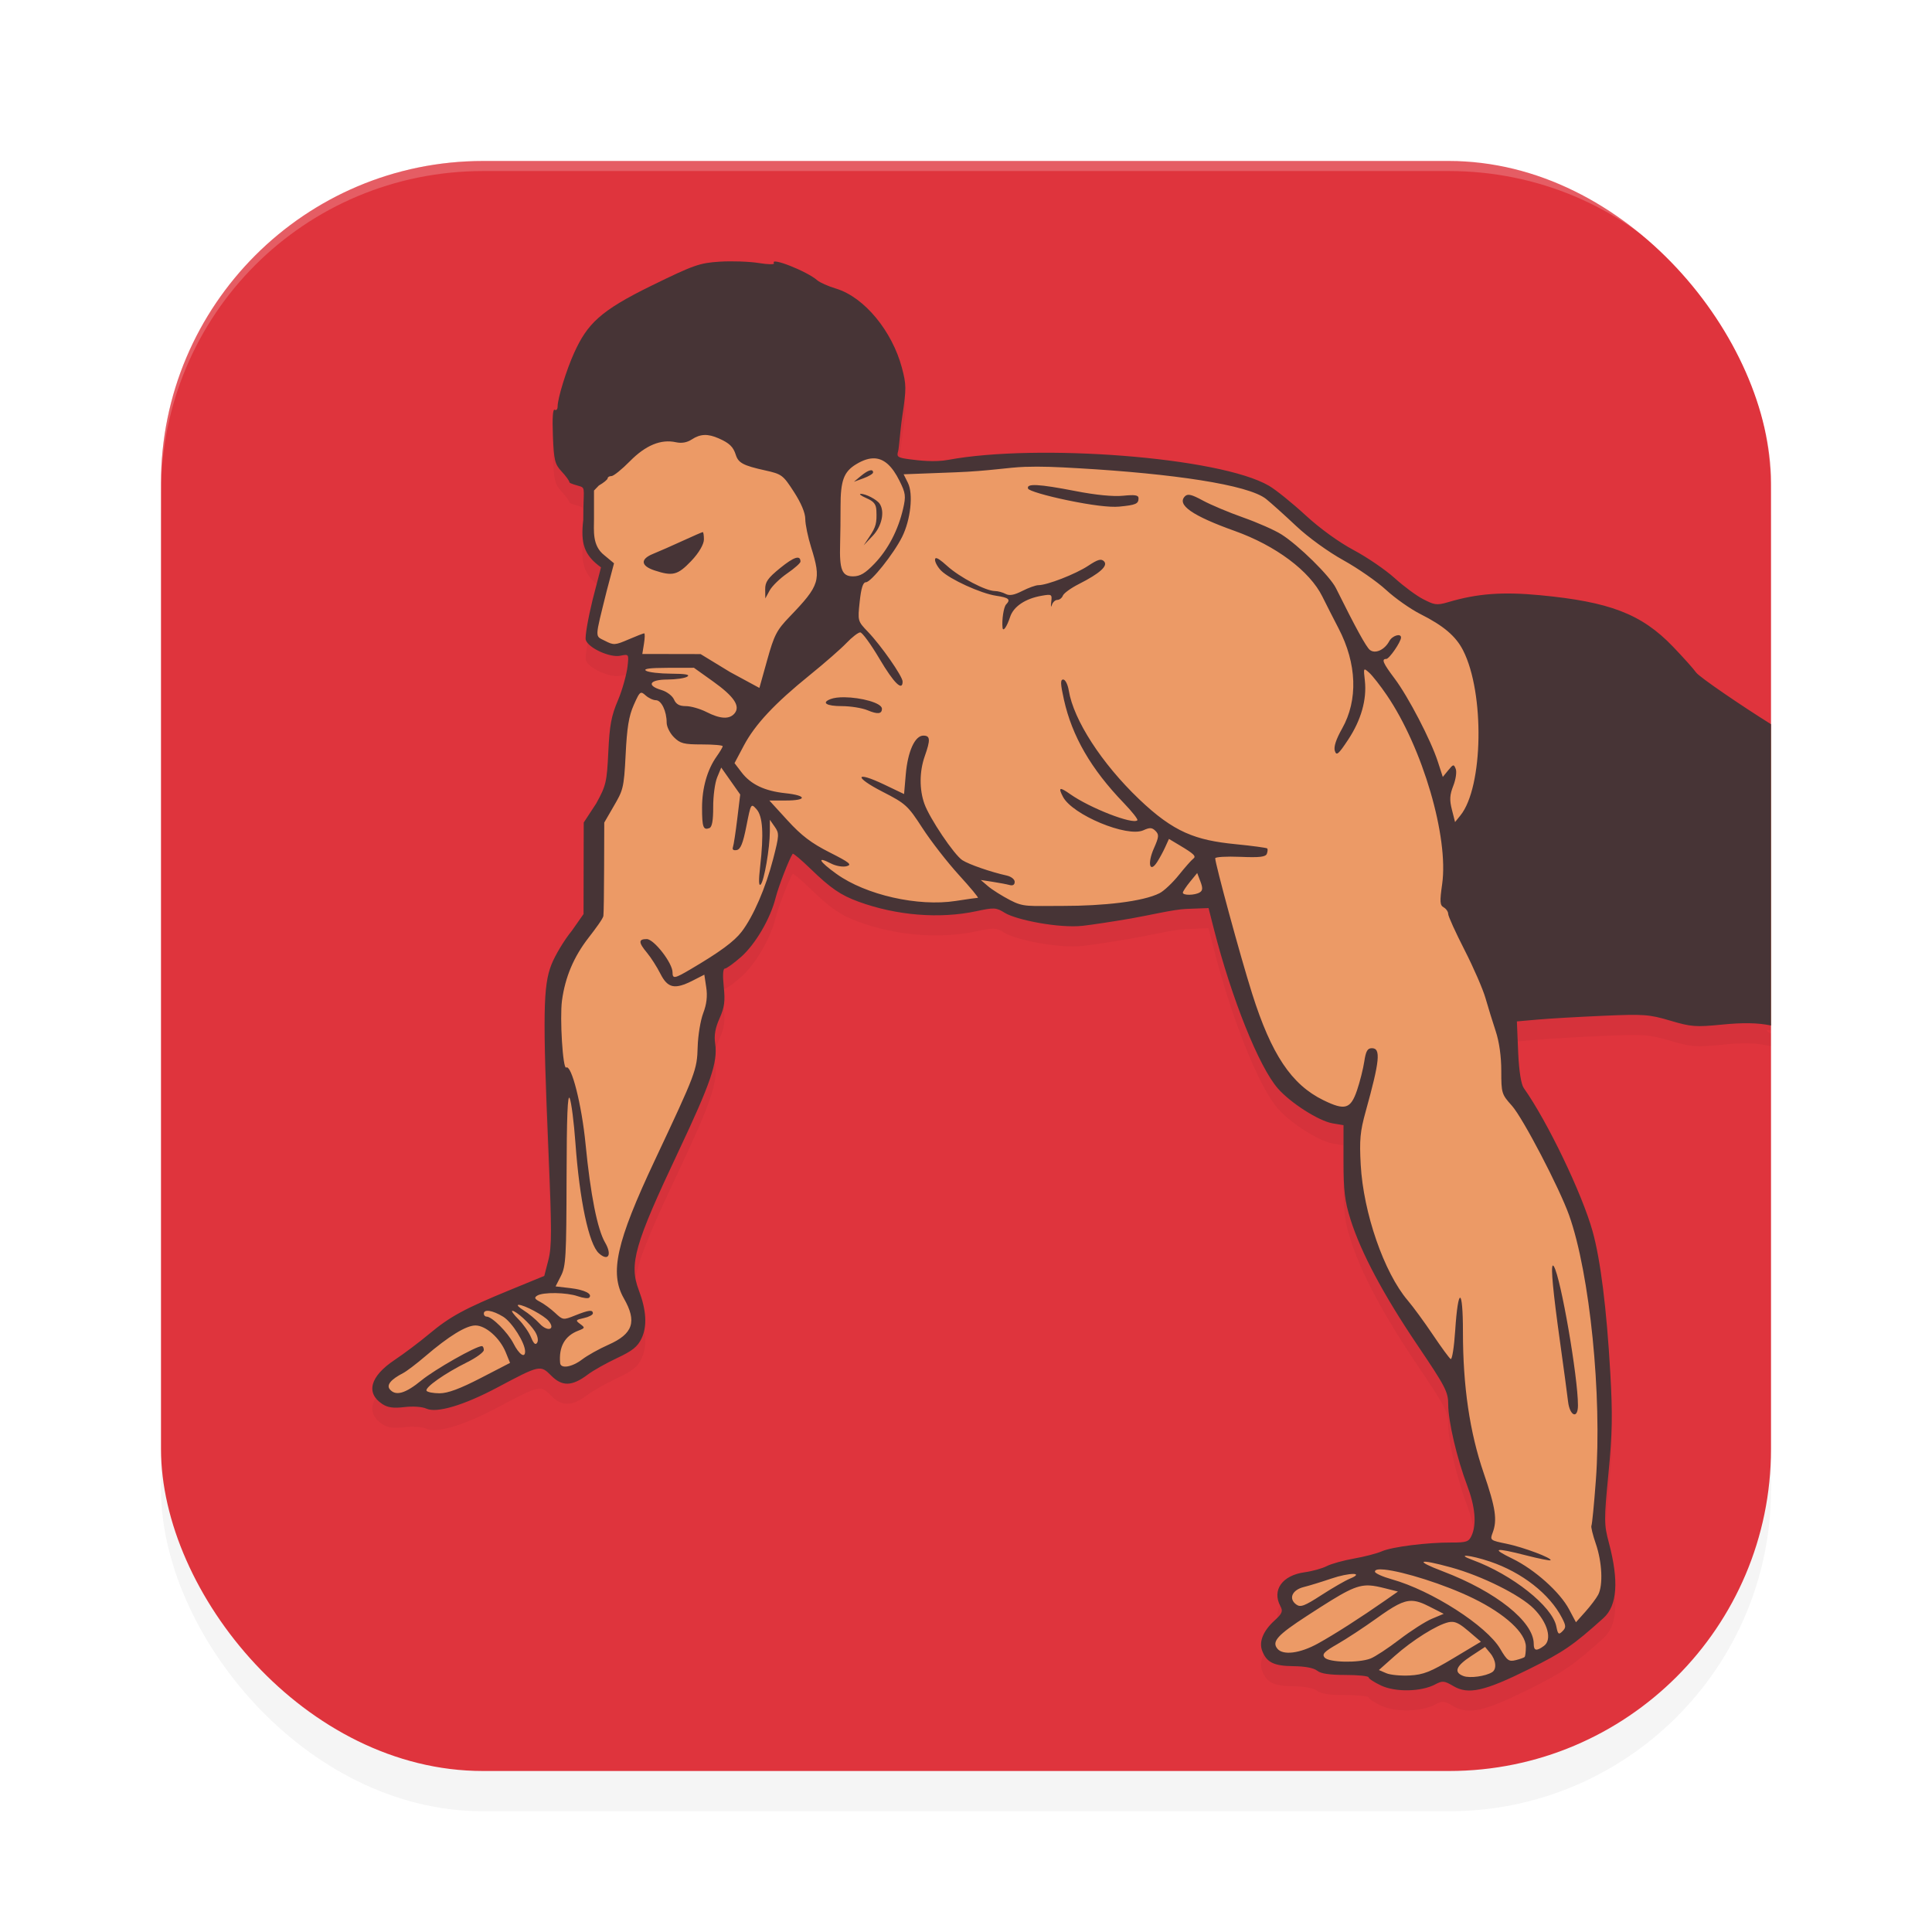 <?xml version="1.0" encoding="UTF-8" standalone="no"?>
<svg
   width="192"
   height="192"
   version="1.1"
   id="svg14"
   sodipodi:docname="apps_home_workout.svg"
   inkscape:version="1.1.1 (1:1.1+202109281949+c3084ef5ed)"
   xmlns:inkscape="http://www.inkscape.org/namespaces/inkscape"
   xmlns:sodipodi="http://sodipodi.sourceforge.net/DTD/sodipodi-0.dtd"
   xmlns="http://www.w3.org/2000/svg"
   xmlns:svg="http://www.w3.org/2000/svg">
  <defs
     id="defs18">
    <filter
       inkscape:collect="always"
       style="color-interpolation-filters:sRGB"
       id="filter849"
       x="-0.048"
       y="-0.048"
       width="1.096"
       height="1.096">
      <feGaussianBlur
         inkscape:collect="always"
         stdDeviation="3.2"
         id="feGaussianBlur851" />
    </filter>
    <filter
       inkscape:collect="always"
       style="color-interpolation-filters:sRGB"
       id="filter4517"
       x="-0.049"
       y="-0.047"
       width="1.097"
       height="1.095">
      <feGaussianBlur
         inkscape:collect="always"
         stdDeviation="2.81"
         id="feGaussianBlur4519" />
    </filter>
  </defs>
  <sodipodi:namedview
     id="namedview16"
     pagecolor="#ffffff"
     bordercolor="#666666"
     borderopacity="1.0"
     inkscape:pageshadow="2"
     inkscape:pageopacity="0.0"
     inkscape:pagecheckerboard="0"
     showgrid="false"
     inkscape:zoom="3.77"
     inkscape:cx="153.97878"
     inkscape:cy="98.01061"
     inkscape:window-width="1920"
     inkscape:window-height="1019"
     inkscape:window-x="0"
     inkscape:window-y="34"
     inkscape:window-maximized="1"
     inkscape:current-layer="svg14">
    <inkscape:grid
       type="xygrid"
       id="grid2617" />
  </sodipodi:namedview>
  <rect
     style="opacity:0.2;stroke-width:4;filter:url(#filter849)"
     width="160"
     height="160"
     x="16"
     y="20"
     rx="32"
     ry="32"
     id="rect2" />
  <rect
     style="fill:#df343d;fill-opacity:1;stroke-width:4"
     width="160"
     height="160"
     x="16"
     y="16"
     rx="32"
     ry="32"
     id="rect4" />
  <path
     id="path4460"
     style="opacity:0.2;fill:#000000;fill-opacity:1;stroke-width:0.293;filter:url(#filter4517)"
     d="m 73.572,27.986 c -0.702,-0.024 -1.44,-0.021 -2.045,0.018 -2.013,0.129 -2.584,0.331 -6.789,2.389 -5.118,2.505 -6.372,3.803 -7.676,6.664 -0.771,1.692 -1.646,4.531 -1.646,5.338 0,0.277 -0.13,0.424 -0.289,0.326 -0.185,-0.114 -0.251,0.809 -0.18,2.57 0.1,2.477 0.189,2.833 0.877,3.576 0.42,0.454 0.764,0.928 0.764,1.055 0,0.127 0.764,0.314 1.086,0.416 0.537,0.171 0.285,0.446 0.291,3.316 -0.277,2.337 0.069,3.516 1.762,4.727 l -0.84,3.242 c -0.462,1.894 -0.766,3.681 -0.674,3.971 0.253,0.799 2.388,1.779 3.422,1.572 0.865,-0.173 0.865,-0.173 0.729,1.07 -0.075,0.684 -0.502,2.3 -0.947,3.344 -0.666,1.56 -0.837,2.473 -0.963,5.127 -0.143,3.012 -0.224,3.358 -1.199,5.133 l -1.244,1.902 -0.01,4.547 -0.008,4.547 -1.162,1.658 c -0.749,0.912 -1.664,2.43 -2.033,3.371 -0.825,2.101 -0.868,4.908 -0.289,18.564 0.332,7.83 0.33,9.471 -0.014,10.801 l -0.406,1.568 -3.369,1.383 c -4.564,1.874 -5.996,2.652 -8.061,4.377 -0.967,0.808 -2.514,1.973 -3.438,2.588 -2.44,1.627 -2.902,3.287 -1.221,4.389 0.532,0.349 1.103,0.428 2.189,0.299 0.852,-0.101 1.771,-0.036 2.189,0.154 1.024,0.467 3.718,-0.334 7.02,-2.088 4.277,-2.272 4.297,-2.276 5.393,-1.18 1.088,1.088 2.068,1.054 3.635,-0.129 0.516,-0.39 1.815,-1.122 2.887,-1.625 1.54,-0.723 2.053,-1.133 2.445,-1.961 0.574,-1.209 0.48,-2.797 -0.279,-4.801 -0.981,-2.587 -0.425,-4.524 3.943,-13.775 3.214,-6.807 3.919,-8.87 3.652,-10.697 -0.123,-0.841 -2.91e-4,-1.556 0.434,-2.531 0.491,-1.104 0.568,-1.695 0.416,-3.15 -0.118,-1.126 -0.077,-1.793 0.107,-1.793 0.161,0 0.882,-0.517 1.602,-1.15 1.432,-1.261 2.931,-3.82 3.445,-5.883 0.274,-1.097 1.366,-3.913 1.699,-4.381 0.051,-0.071 0.847,0.601 1.77,1.494 2.001,1.937 2.995,2.619 4.756,3.264 3.777,1.384 8.077,1.732 11.723,0.951 1.783,-0.382 1.964,-0.371 2.836,0.168 1.127,0.697 5.394,1.542 7.717,1.287 0.887,-0.097 3.063,-0.428 4.836,-0.734 1.773,-0.307 4.227,-0.898 5.455,-0.945 l 2.234,-0.086 0.523,2.055 c 1.769,6.946 4.489,13.727 6.367,15.873 1.264,1.444 4.071,3.235 5.43,3.465 l 1.092,0.184 v 3.576 c 0,2.931 0.124,3.972 0.686,5.76 1.038,3.305 3.267,7.496 6.658,12.518 2.803,4.151 3.06,4.649 3.062,5.908 0.002,1.669 0.866,5.356 1.885,8.049 0.799,2.11 0.952,3.849 0.438,4.979 -0.278,0.609 -0.512,0.69 -1.979,0.684 -2.445,-0.011 -5.932,0.428 -6.939,0.873 -0.484,0.214 -1.731,0.538 -2.771,0.721 -1.041,0.183 -2.26,0.521 -2.707,0.752 -0.447,0.231 -1.437,0.507 -2.199,0.611 -2.218,0.304 -3.264,1.767 -2.406,3.369 0.273,0.509 0.183,0.727 -0.588,1.432 -1.125,1.028 -1.563,2.102 -1.223,2.998 0.442,1.162 1.156,1.512 3.111,1.533 1.152,0.012 2.028,0.18 2.35,0.447 0.353,0.293 1.231,0.426 2.812,0.426 1.265,0 2.3,0.106 2.301,0.234 3.5e-4,0.129 0.561,0.497 1.246,0.818 1.433,0.672 3.971,0.622 5.355,-0.104 0.751,-0.394 0.913,-0.38 1.816,0.152 1.495,0.882 3.093,0.524 7.545,-1.689 3.402,-1.692 4.382,-2.363 7.393,-5.076 1.357,-1.223 1.533,-3.68 0.533,-7.451 -0.497,-1.873 -0.498,-2.236 -0.049,-6.895 0.388,-4.02 0.421,-5.853 0.182,-10.039 -0.365,-6.376 -0.97,-11.211 -1.756,-14.035 -1.043,-3.749 -4.491,-10.927 -6.84,-14.24 -0.26,-0.367 -0.466,-1.642 -0.551,-3.406 l -0.135,-3.219 2.082,-0.184 c 1.145,-0.101 4.064,-0.27 6.486,-0.375 4.063,-0.176 4.58,-0.138 6.678,0.484 2.075,0.616 2.524,0.649 5.123,0.393 2.114,-0.209 3.3,-0.186 4.605,0.09 0.067,0.014 0.205,0.025 0.279,0.039 v -1.236 c -0.043,-0.022 -0.096,-0.037 -0.133,-0.06 -0.391,-0.253 -0.391,-0.283 0,-0.283 0.037,0 0.09,0.02 0.133,0.025 V 73.966 c -2.78,-1.728 -7.132,-4.686 -7.443,-5.137 -0.233,-0.337 -1.265,-1.49 -2.291,-2.561 -3.159,-3.297 -6.365,-4.465 -13.199,-5.119 -3.741,-0.358 -6.278,-0.167 -9.146,0.689 -1.201,0.359 -1.423,0.242 -2.49,-0.297 -0.645,-0.326 -1.918,-1.267 -2.828,-2.09 -0.91,-0.823 -2.746,-2.077 -4.078,-2.787 -1.474,-0.786 -3.351,-2.145 -4.793,-3.473 -1.304,-1.2 -2.93,-2.513 -3.615,-2.914 -4.902,-2.873 -23.082,-4.216 -31.873,-2.58 -1.364,0.254 -2.938,0.061 -3.762,-0.045 -1.27,-0.163 -1.395,-0.246 -1.229,-0.801 0.102,-0.34 0.184,-1.937 0.426,-3.549 0.402,-2.679 0.398,-3.089 -0.051,-4.771 -0.955,-3.58 -3.694,-6.996 -6.562,-7.859 -0.761,-0.229 -1.59,-0.598 -1.844,-0.82 -1.024,-0.897 -4.71,-2.353 -4.307,-1.701 0.091,0.146 -0.566,0.139 -1.514,-0.016 -0.46,-0.075 -1.126,-0.126 -1.828,-0.15 z" />
  <path
     id="path12"
     style="opacity:1;fill:#ec9a66;stroke-width:4;fill-opacity:1"
     d="m 76.441,26.246 c 0.013,0.066 0.026,0.136 0.047,0.17 -0.021,-0.035 -0.025,-0.105 -0.033,-0.168 -0.004,-1.07e-4 -0.01,-0.002 -0.014,-0.002 z m -2.887,0.24 c -0.688,-0.024 -1.416,-0.021 -1.996,0.016 -0.993,0.063 -1.562,0.137 -2.438,0.445 -0.876,0.308 -2.062,0.867 -4.162,1.895 -2.546,1.246 -4.183,2.184 -5.318,3.133 -1.135,0.949 -1.791,1.901 -2.424,3.289 -0.371,0.815 -0.78,1.937 -1.09,2.941 -0.31,1.004 -0.512,1.967 -0.512,2.189 0,0.217 -0.03,0.43 -0.211,0.635 -0.054,0.061 -0.155,0.088 -0.242,0.129 -0.009,0.063 -0.016,0.08 -0.023,0.18 -0.028,0.4 -0.027,1.063 0.008,1.934 0.05,1.234 0.102,1.925 0.203,2.338 0.101,0.413 0.217,0.568 0.541,0.918 0.223,0.241 1.025,0.485 1.178,0.697 0.077,0.106 0.142,0.203 0.195,0.299 0.026,0.046 0.035,0.139 0.059,0.189 -0.012,-0.015 -7.48e-4,-9.74e-4 0.025,0.018 0.052,0.037 0.16,0.094 0.275,0.131 0.169,0.054 0.386,0.148 0.549,0.34 0.163,0.192 0.241,0.426 0.289,0.695 0.096,0.539 0.104,2.758 0.104,2.756 v 0.002 l 0.006,2.871 0.318,0.65 1.404,0.994 -0.92,3.573 c -0.24,0.933 -0.418,1.847 -0.537,2.551 -0.06,0.352 -0.102,0.655 -0.123,0.873 -0.021,0.218 0.022,0.422 -0.023,0.277 0.011,0.035 0.122,0.204 0.332,0.371 0.21,0.167 0.502,0.343 0.818,0.488 0.633,0.291 1.394,0.434 1.697,0.373 0.216,-0.043 0.383,-0.082 0.574,-0.09 0.096,-0.004 0.204,-0.001 0.33,0.041 0.126,0.042 0.264,0.142 0.346,0.262 0.163,0.24 0.147,0.442 0.141,0.648 -0.007,0.207 -0.034,0.443 -0.068,0.754 -0.089,0.814 -0.52,2.398 -0.984,3.485 -0.65,1.523 -0.797,2.315 -0.922,4.953 -0.143,3.019 -0.279,3.561 -1.262,5.35 l -0.982,1.791 -0.01,4.418 -0.008,4.727 -1.475,1.795 c -0.703,0.856 -1.621,2.388 -1.955,3.238 -0.771,1.965 -0.833,4.706 -0.254,18.359 0.332,7.833 0.339,9.521 -0.029,10.947 l -0.469,1.811 -3.602,1.479 c -4.553,1.87 -5.896,2.598 -7.93,4.297 -0.987,0.825 -2.53,1.987 -3.48,2.621 -1.167,0.778 -1.795,1.549 -1.951,2.109 -0.078,0.28 -0.061,0.503 0.045,0.732 0.106,0.23 0.318,0.475 0.682,0.713 0.424,0.278 0.815,0.344 1.857,0.221 0.919,-0.109 1.824,-0.092 2.455,0.195 0.263,0.12 1.139,0.111 2.307,-0.236 1.168,-0.347 2.642,-0.973 4.271,-1.838 2.139,-1.136 3.188,-1.719 4.018,-1.9 0.415,-0.091 0.819,-0.048 1.141,0.123 0.321,0.171 0.548,0.411 0.822,0.686 0.489,0.489 0.853,0.655 1.268,0.641 0.414,-0.015 0.968,-0.252 1.713,-0.814 0.598,-0.451 1.875,-1.163 2.975,-1.68 0.756,-0.355 1.238,-0.626 1.553,-0.879 0.315,-0.252 0.48,-0.477 0.654,-0.844 0.492,-1.036 0.438,-2.474 -0.295,-4.408 -0.516,-1.361 -0.63,-2.674 -0.049,-4.703 0.581,-2.029 1.821,-4.832 4.008,-9.463 1.605,-3.399 2.578,-5.609 3.109,-7.164 0.531,-1.556 0.62,-2.423 0.5,-3.248 -0.135,-0.928 0.014,-1.78 0.471,-2.807 0.472,-1.061 0.524,-1.471 0.375,-2.895 -0.061,-0.579 -0.082,-1.045 -0.061,-1.402 0.011,-0.179 0.027,-0.327 0.082,-0.486 0.028,-0.08 0.064,-0.166 0.15,-0.262 0.087,-0.096 0.26,-0.195 0.434,-0.195 -0.226,0 -0.109,0.021 -0.031,-0.023 0.078,-0.045 0.196,-0.123 0.332,-0.221 0.272,-0.196 0.622,-0.475 0.971,-0.781 1.31,-1.153 2.808,-3.693 3.291,-5.629 0.15,-0.603 0.492,-1.575 0.846,-2.486 0.177,-0.455 0.356,-0.891 0.514,-1.248 0.158,-0.357 0.272,-0.611 0.418,-0.816 0.146,-0.205 0.396,-0.222 0.492,-0.209 0.097,0.013 0.139,0.036 0.178,0.055 0.078,0.037 0.129,0.071 0.189,0.113 0.12,0.084 0.261,0.195 0.428,0.336 0.334,0.282 0.768,0.678 1.236,1.131 1.984,1.92 2.869,2.527 4.58,3.154 3.688,1.351 7.908,1.69 11.445,0.932 0.896,-0.192 1.41,-0.3 1.895,-0.271 0.484,0.029 0.863,0.225 1.311,0.502 0.373,0.231 1.741,0.592 3.209,0.779 1.468,0.188 3.1,0.257 4.189,0.137 0.853,-0.094 3.04,-0.425 4.805,-0.73 1.797,-0.311 4.24,-0.603 5.521,-0.652 l 2.639,-0.102 0.623,2.447 c 0.879,3.451 1.997,6.866 3.123,9.674 1.126,2.808 2.291,5.026 3.137,5.992 0.579,0.661 1.574,1.458 2.572,2.096 0.998,0.637 2.038,1.118 2.562,1.207 h 0.002 l 1.508,0.252 v 4 c 0,2.917 0.111,3.855 0.662,5.609 1.013,3.225 3.22,7.39 6.596,12.389 1.403,2.077 2.172,3.24 2.611,4.088 0.44,0.848 0.536,1.436 0.537,2.1 0.002,1.498 0.853,5.232 1.852,7.871 0.823,2.176 1.036,4.023 0.426,5.363 -0.157,0.345 -0.429,0.697 -0.836,0.838 -0.407,0.141 -0.857,0.142 -1.6,0.139 -1.191,-0.005 -2.662,0.1 -3.945,0.262 -1.284,0.161 -2.427,0.408 -2.791,0.568 -0.603,0.266 -1.813,0.568 -2.887,0.756 -1.003,0.176 -2.268,0.551 -2.562,0.703 -0.571,0.295 -1.54,0.551 -2.361,0.664 -1.013,0.139 -1.692,0.537 -2.018,0.992 -0.325,0.455 -0.375,0.974 -0.016,1.645 0.161,0.301 0.267,0.708 0.119,1.068 -0.148,0.36 -0.413,0.606 -0.811,0.969 -1.045,0.954 -1.336,1.813 -1.094,2.451 0.195,0.513 0.383,0.747 0.742,0.924 0.36,0.177 0.96,0.277 1.908,0.287 0.599,0.006 1.131,0.052 1.574,0.137 0.444,0.085 0.797,0.182 1.09,0.426 0.048,0.04 0.28,0.149 0.699,0.213 0.42,0.064 1.016,0.098 1.793,0.098 0.646,0 1.233,0.027 1.676,0.072 0.221,0.022 0.404,0.046 0.561,0.084 0.078,0.019 0.147,0.037 0.238,0.082 0.046,0.022 0.099,0.051 0.166,0.117 0.035,0.034 0.075,0.088 0.107,0.154 0.034,0.03 0.1,0.083 0.193,0.145 0.198,0.13 0.495,0.294 0.818,0.445 0.61,0.286 1.545,0.444 2.473,0.426 0.928,-0.018 1.852,-0.213 2.438,-0.52 0.391,-0.205 0.725,-0.36 1.125,-0.326 0.4,0.034 0.717,0.22 1.178,0.492 0.655,0.386 1.24,0.495 2.301,0.258 1.06,-0.237 2.553,-0.864 4.768,-1.965 3.389,-1.685 4.28,-2.295 7.281,-5 0.563,-0.507 0.904,-1.28 0.986,-2.434 0.083,-1.154 -0.11,-2.665 -0.602,-4.518 -0.25,-0.944 -0.389,-1.576 -0.396,-2.527 -0.007,-0.951 0.107,-2.214 0.332,-4.545 0.387,-4.008 0.418,-5.786 0.18,-9.961 -0.364,-6.359 -0.974,-11.184 -1.738,-13.93 -1.011,-3.633 -4.48,-10.862 -6.766,-14.086 -0.252,-0.356 -0.327,-0.776 -0.426,-1.389 -0.099,-0.613 -0.174,-1.388 -0.217,-2.283 l -0.156,-3.297 2.559,-0.227 c 1.171,-0.103 4.082,-0.272 6.51,-0.377 4.068,-0.177 4.728,-0.221 6.842,0.406 2.061,0.612 2.343,0.629 4.932,0.373 2.135,-0.211 3.398,-0.188 4.758,0.1 0.041,0.009 0.131,0.017 0.176,0.025 V 72.543 c 0,-0.147 -0.17,-0.091 -0.303,-0.174 -0.934,-0.581 -2.033,-1.296 -3.1,-2.006 -1.066,-0.71 -2.097,-1.416 -2.893,-1.986 -0.398,-0.285 -0.736,-0.537 -0.994,-0.74 -0.258,-0.204 -0.406,-0.289 -0.566,-0.521 -0.072,-0.104 -0.398,-0.498 -0.809,-0.957 -0.411,-0.459 -0.923,-1.012 -1.432,-1.543 -3.086,-3.221 -6.097,-4.417 -12.885,-5.066 -3.703,-0.355 -6.147,-0.17 -8.957,0.67 -0.611,0.182 -1.027,0.293 -1.477,0.258 -0.45,-0.035 -0.837,-0.213 -1.381,-0.488 -0.754,-0.381 -1.998,-1.312 -2.939,-2.164 -0.85,-0.768 -2.692,-2.032 -3.977,-2.717 -1.53,-0.815 -3.42,-2.187 -4.896,-3.547 -1.285,-1.183 -2.957,-2.514 -3.529,-2.85 -2.254,-1.321 -8.047,-2.502 -14.271,-3.064 -6.225,-0.563 -12.953,-0.557 -17.258,0.244 -1.407,0.262 -2.972,0.381 -3.918,0.26 -0.644,-0.083 -1,-0.094 -1.361,-0.33 -0.181,-0.118 -0.338,-0.371 -0.357,-0.584 -0.02,-0.213 0.028,-0.369 0.076,-0.527 0.025,-0.084 0.134,-0.602 0.246,-1.24 0.112,-0.638 0.243,-1.436 0.363,-2.238 0.401,-2.671 0.405,-2.905 -0.039,-4.568 -0.909,-3.41 -3.813,-6.724 -6.424,-7.51 -0.404,-0.121 -0.817,-0.276 -1.172,-0.434 -0.355,-0.158 -0.631,-0.29 -0.857,-0.488 -0.389,-0.341 -1.577,-0.962 -2.543,-1.344 -0.445,-0.176 -0.827,-0.293 -1.078,-0.35 -0.113,0.119 -0.215,0.158 -0.287,0.178 -0.159,0.044 -0.283,0.045 -0.441,0.043 -0.316,-0.003 -0.73,-0.047 -1.221,-0.127 -0.42,-0.069 -1.077,-0.121 -1.766,-0.145 z"
     sodipodi:nodetypes="scccsssssssssccssssscssscccccccsccsssccssssscccccsscccssssscccsccsssssssssssssssscssssssssssssssssssscccssscccscsccssccssssssssssscssssccsscsssscsssssssssssscccssssccsssssssssssssssssssssssssssscscssss" />
  <path
     id="path1054"
     style="fill:#473436;fill-opacity:1;stroke-width:0.293"
     d="m 73.572,25.986 c -0.702,-0.024 -1.44,-0.021 -2.045,0.018 -2.013,0.129 -2.584,0.331 -6.789,2.389 -5.118,2.505 -6.372,3.803 -7.676,6.664 -0.771,1.692 -1.646,4.531 -1.646,5.338 0,0.277 -0.13,0.424 -0.289,0.326 -0.185,-0.114 -0.251,0.809 -0.18,2.57 0.1,2.477 0.189,2.833 0.877,3.576 0.42,0.454 0.764,0.928 0.764,1.055 0,0.127 0.764,0.314 1.086,0.416 0.537,0.171 0.286,0.446 0.292,3.316 -0.277,2.337 0.069,3.516 1.762,4.727 l -0.84,3.243 c -0.462,1.894 -0.766,3.681 -0.674,3.971 0.253,0.799 2.388,1.779 3.422,1.572 0.865,-0.173 0.865,-0.173 0.729,1.07 -0.075,0.684 -0.502,2.299 -0.947,3.343 -0.666,1.56 -0.837,2.473 -0.963,5.127 -0.143,3.012 -0.224,3.358 -1.199,5.133 l -1.245,1.902 -0.01,4.547 -0.008,4.547 -1.161,1.658 c -0.749,0.912 -1.664,2.43 -2.033,3.371 -0.825,2.101 -0.868,4.908 -0.289,18.564 0.332,7.83 0.33,9.471 -0.014,10.801 l -0.406,1.568 -3.369,1.383 c -4.564,1.874 -5.996,2.652 -8.061,4.377 -0.967,0.808 -2.514,1.973 -3.438,2.588 -2.44,1.627 -2.902,3.287 -1.221,4.389 0.532,0.349 1.103,0.428 2.189,0.299 0.852,-0.101 1.771,-0.036 2.189,0.154 1.024,0.467 3.718,-0.334 7.02,-2.088 4.277,-2.272 4.297,-2.276 5.393,-1.18 1.088,1.088 2.068,1.054 3.635,-0.129 0.516,-0.39 1.815,-1.122 2.887,-1.625 1.54,-0.723 2.053,-1.133 2.445,-1.961 0.574,-1.209 0.48,-2.797 -0.279,-4.801 -0.981,-2.587 -0.425,-4.524 3.943,-13.775 3.214,-6.807 3.919,-8.87 3.652,-10.697 -0.123,-0.841 -2.91e-4,-1.556 0.434,-2.531 0.491,-1.104 0.568,-1.695 0.416,-3.15 -0.118,-1.126 -0.077,-1.793 0.107,-1.793 0.161,0 0.882,-0.517 1.602,-1.15 1.432,-1.261 2.931,-3.82 3.445,-5.883 0.274,-1.097 1.366,-3.913 1.699,-4.381 0.051,-0.071 0.847,0.601 1.77,1.494 2.001,1.937 2.995,2.619 4.756,3.264 3.777,1.384 8.077,1.732 11.723,0.951 1.783,-0.382 1.964,-0.371 2.836,0.168 1.127,0.697 5.394,1.542 7.717,1.286 0.887,-0.097 3.063,-0.428 4.836,-0.734 1.773,-0.307 4.227,-0.897 5.455,-0.945 l 2.234,-0.086 0.523,2.055 c 1.769,6.946 4.489,13.727 6.367,15.873 1.264,1.444 4.071,3.235 5.43,3.465 l 1.092,0.184 v 3.576 c 0,2.931 0.124,3.972 0.686,5.76 1.038,3.305 3.267,7.496 6.658,12.518 2.803,4.151 3.06,4.649 3.062,5.908 0.002,1.669 0.866,5.356 1.885,8.049 0.799,2.11 0.952,3.849 0.438,4.979 -0.278,0.609 -0.512,0.69 -1.979,0.684 -2.445,-0.011 -5.932,0.428 -6.939,0.873 -0.484,0.214 -1.731,0.538 -2.771,0.721 -1.041,0.183 -2.26,0.521 -2.707,0.752 -0.447,0.231 -1.437,0.507 -2.199,0.611 -2.218,0.304 -3.264,1.767 -2.406,3.369 0.273,0.509 0.183,0.727 -0.588,1.432 -1.125,1.028 -1.563,2.102 -1.223,2.998 0.442,1.162 1.156,1.512 3.111,1.533 1.152,0.012 2.028,0.18 2.35,0.447 0.353,0.293 1.231,0.426 2.812,0.426 1.265,0 2.3,0.106 2.301,0.234 3.5e-4,0.129 0.561,0.497 1.246,0.818 1.433,0.672 3.971,0.622 5.355,-0.104 0.751,-0.394 0.913,-0.38 1.816,0.152 1.495,0.882 3.093,0.524 7.545,-1.689 3.402,-1.692 4.382,-2.363 7.393,-5.076 1.357,-1.223 1.533,-3.68 0.533,-7.451 -0.497,-1.873 -0.498,-2.236 -0.049,-6.895 0.388,-4.02 0.421,-5.853 0.182,-10.039 -0.365,-6.376 -0.97,-11.211 -1.756,-14.035 -1.043,-3.749 -4.491,-10.927 -6.84,-14.24 -0.26,-0.367 -0.466,-1.642 -0.551,-3.406 l -0.135,-3.218 2.082,-0.184 c 1.145,-0.101 4.064,-0.27 6.486,-0.375 4.063,-0.176 4.58,-0.138 6.678,0.484 2.075,0.616 2.524,0.649 5.123,0.393 2.114,-0.209 3.579,-0.186 4.885,0.09 l 5e-5,-29.946 c -2.78,-1.728 -7.132,-4.686 -7.443,-5.137 -0.233,-0.337 -1.265,-1.49 -2.291,-2.561 -3.159,-3.297 -6.365,-4.464 -13.199,-5.118 -3.741,-0.358 -6.278,-0.167 -9.146,0.689 -1.201,0.359 -1.423,0.242 -2.49,-0.298 -0.645,-0.326 -1.918,-1.267 -2.828,-2.09 -0.91,-0.823 -2.746,-2.077 -4.078,-2.787 -1.474,-0.786 -3.351,-2.145 -4.793,-3.473 -1.304,-1.2 -2.93,-2.513 -3.615,-2.914 -4.902,-2.873 -23.082,-4.216 -31.873,-2.58 -1.364,0.254 -2.938,0.061 -3.762,-0.045 -1.27,-0.163 -1.395,-0.246 -1.229,-0.801 0.102,-0.34 0.183,-1.937 0.425,-3.549 0.402,-2.679 0.398,-3.089 -0.051,-4.771 -0.955,-3.58 -3.693,-6.996 -6.562,-7.859 -0.761,-0.229 -1.59,-0.598 -1.844,-0.82 -1.024,-0.897 -4.71,-2.353 -4.307,-1.701 0.091,0.146 -0.566,0.139 -1.514,-0.016 -0.46,-0.075 -1.126,-0.126 -1.828,-0.15 z m -3.57,17.244 c 0.43,-0.016 0.889,0.099 1.438,0.342 1.051,0.465 1.428,0.829 1.682,1.629 0.256,0.807 0.743,1.065 2.918,1.547 1.653,0.366 1.777,0.459 2.857,2.131 0.722,1.116 1.131,2.094 1.131,2.703 0,0.525 0.262,1.789 0.582,2.811 1.023,3.265 0.867,3.771 -2.131,6.887 -1.293,1.343 -1.539,1.819 -2.232,4.299 l -0.779,2.787 -2.922,-1.582 -2.922,-1.782 -2.896,-0.006 -2.896,-0.004 0.166,-1.027 c 0.091,-0.564 0.1,-1.025 0.02,-1.025 -0.081,0 -0.784,0.274 -1.562,0.609 -1.331,0.573 -1.472,0.58 -2.33,0.137 -1.026,-0.531 -1.041,-0.072 0.174,-4.986 l 0.721,-2.72 -0.973,-0.809 C 58.831,54.217 59.034,52.724 59.031,51.549 V 48.75 l 0.479,-0.498 c 0.483,-0.275 0.878,-0.6 0.879,-0.721 10e-4,-0.121 0.171,-0.219 0.379,-0.219 0.208,0 1.03,-0.663 1.828,-1.473 1.565,-1.589 3.084,-2.217 4.572,-1.891 0.573,0.126 1.106,0.033 1.576,-0.275 0.427,-0.28 0.828,-0.427 1.258,-0.443 z m 16.957,2.324 c 0.937,0.065 1.711,0.788 2.42,2.207 0.625,1.252 0.662,1.531 0.369,2.801 -0.489,2.118 -1.492,4.043 -2.842,5.451 -0.925,0.965 -1.428,1.264 -2.135,1.264 -1.095,0 -1.358,-0.665 -1.281,-3.225 0.027,-0.887 0.045,-2.55 0.043,-3.697 -0.005,-2.587 0.317,-3.468 1.543,-4.215 0.701,-0.427 1.321,-0.625 1.883,-0.586 z m 14.898,0.841 c 1.658,-0.054 3.068,0.007 5.426,0.145 9.121,0.53 16.765,1.613 18.549,3.055 0.518,0.419 1.866,1.63 2.994,2.693 1.187,1.118 3.158,2.545 4.676,3.387 1.443,0.8 3.356,2.13 4.25,2.955 0.894,0.825 2.431,1.905 3.414,2.4 2.297,1.157 3.515,2.193 4.234,3.604 2.157,4.228 2.007,13.597 -0.264,16.4 l -0.535,0.662 -0.312,-1.23 c -0.248,-0.977 -0.22,-1.467 0.137,-2.375 0.247,-0.629 0.358,-1.382 0.244,-1.674 -0.191,-0.491 -0.247,-0.481 -0.748,0.133 l -0.539,0.662 -0.5,-1.541 c -0.692,-2.131 -2.932,-6.433 -4.285,-8.234 -1.166,-1.551 -1.336,-1.953 -0.828,-1.953 0.293,0 1.459,-1.696 1.461,-2.125 0.002,-0.462 -0.872,-0.193 -1.168,0.359 -0.469,0.876 -1.413,1.297 -1.936,0.863 -0.371,-0.308 -1.397,-2.18 -3.363,-6.133 -0.597,-1.201 -3.707,-4.262 -5.434,-5.35 -0.661,-0.417 -2.366,-1.17 -3.789,-1.672 -1.423,-0.502 -3.226,-1.26 -4.008,-1.686 -1.106,-0.602 -1.498,-0.696 -1.771,-0.422 -0.845,0.845 0.724,1.939 4.938,3.445 4.085,1.46 7.458,3.983 8.711,6.516 0.372,0.752 1.098,2.179 1.615,3.172 1.822,3.498 1.949,7.12 0.35,9.953 -0.603,1.068 -0.848,1.82 -0.723,2.215 0.163,0.515 0.349,0.36 1.316,-1.098 1.296,-1.952 1.879,-4.008 1.668,-5.881 -0.146,-1.292 -0.141,-1.302 0.439,-0.781 0.323,0.29 1.108,1.293 1.744,2.227 3.557,5.223 6.161,14.109 5.5,18.771 -0.249,1.754 -0.227,2.104 0.152,2.316 0.246,0.138 0.447,0.432 0.447,0.654 0,0.222 0.731,1.832 1.623,3.576 0.892,1.744 1.828,3.897 2.082,4.783 0.254,0.887 0.711,2.365 1.016,3.287 0.352,1.066 0.555,2.507 0.555,3.957 2.2e-4,2.205 0.035,2.32 1.055,3.453 1.082,1.204 4.726,8.182 5.691,10.902 2.054,5.787 3.277,17.926 2.652,26.338 -0.176,2.365 -0.374,4.388 -0.439,4.494 -0.066,0.106 0.129,0.915 0.434,1.797 0.627,1.818 0.736,4.116 0.238,5.066 -0.184,0.352 -0.758,1.113 -1.273,1.689 l -0.938,1.049 -0.682,-1.283 c -0.915,-1.724 -3.425,-3.965 -5.65,-5.045 -2.136,-1.036 -1.755,-1.119 1.406,-0.311 1.261,0.323 2.341,0.537 2.4,0.479 0.206,-0.206 -2.713,-1.303 -4.367,-1.641 -1.619,-0.33 -1.663,-0.363 -1.393,-1.074 0.487,-1.28 0.31,-2.475 -0.883,-5.953 -1.389,-4.052 -2.062,-8.624 -2.062,-14.014 0,-4.474 -0.48,-4.566 -0.77,-0.146 -0.108,1.642 -0.309,2.915 -0.449,2.828 -0.14,-0.086 -0.935,-1.17 -1.766,-2.408 -0.831,-1.238 -1.959,-2.779 -2.508,-3.424 -2.349,-2.761 -4.403,-8.696 -4.666,-13.482 -0.135,-2.464 -0.057,-3.304 0.49,-5.275 1.408,-5.069 1.53,-6.301 0.617,-6.301 -0.431,0 -0.598,0.291 -0.752,1.318 -0.109,0.726 -0.432,2.011 -0.719,2.857 -0.637,1.879 -1.196,2.044 -3.35,0.99 -3.165,-1.548 -5.166,-4.544 -7.074,-10.58 -1.234,-3.905 -3.668,-12.921 -3.672,-13.455 -10e-4,-0.137 1.118,-0.203 2.486,-0.146 1.928,0.08 2.523,0.012 2.645,-0.305 0.086,-0.225 0.102,-0.464 0.035,-0.531 -0.067,-0.067 -1.489,-0.258 -3.158,-0.424 -3.963,-0.393 -6.126,-1.173 -9.592,-4.489 -3.701,-3.541 -6.489,-7.851 -6.967,-10.773 -0.099,-0.604 -0.347,-1.1 -0.553,-1.1 -0.296,0 -0.283,0.411 0.065,1.979 0.808,3.65 2.694,6.912 5.947,10.287 0.831,0.862 1.441,1.637 1.355,1.723 -0.446,0.446 -4.715,-1.216 -6.672,-2.596 -1.059,-0.747 -1.216,-0.69 -0.723,0.258 0.935,1.796 6.381,4.065 7.994,3.33 0.638,-0.291 0.86,-0.279 1.203,0.064 0.366,0.366 0.346,0.593 -0.16,1.736 -0.663,1.498 -0.421,2.51 0.324,1.355 0.248,-0.384 0.613,-1.059 0.811,-1.5 L 116.168,83.371 117.221,84 c 1.464,0.874 1.694,1.104 1.346,1.354 -0.16,0.114 -0.797,0.835 -1.414,1.604 -0.617,0.768 -1.474,1.577 -1.904,1.799 -1.659,0.854 -5.694,1.274 -9.576,1.271 -3.53,-0.002 -3.917,0.14 -5.277,-0.566 -0.808,-0.419 -1.798,-1.042 -2.199,-1.385 l -0.73,-0.625 1.174,0.18 c 0.645,0.098 1.403,0.243 1.686,0.32 0.328,0.09 0.512,-0.024 0.512,-0.314 0,-0.256 -0.351,-0.53 -0.807,-0.631 -1.57,-0.347 -3.744,-1.101 -4.395,-1.523 -0.812,-0.527 -3.255,-4.157 -3.771,-5.602 -0.511,-1.43 -0.499,-3.216 0.033,-4.725 0.582,-1.649 0.555,-2.053 -0.139,-2.053 -0.839,0 -1.551,1.575 -1.746,3.857 L 89.846,78.912 87.869,77.967 c -2.893,-1.383 -3.047,-0.765 -0.176,0.707 2.321,1.19 2.522,1.373 3.986,3.631 0.848,1.308 2.476,3.399 3.615,4.648 1.14,1.249 1.988,2.271 1.885,2.271 -0.103,0 -1.093,0.139 -2.199,0.311 -3.744,0.581 -8.922,-0.59 -11.84,-2.68 -1.75,-1.253 -2.047,-1.814 -0.549,-1.039 0.48,0.248 1.164,0.366 1.541,0.268 0.574,-0.15 0.316,-0.361 -1.691,-1.377 -1.808,-0.915 -2.797,-1.666 -4.176,-3.176 L 76.457,79.553 H 78.096 c 2.143,0 2.111,-0.495 -0.047,-0.725 -2.065,-0.22 -3.439,-0.874 -4.355,-2.076 l -0.697,-0.914 0.918,-1.732 c 1.117,-2.11 3.062,-4.19 6.553,-7.012 1.451,-1.173 3.093,-2.607 3.648,-3.189 0.556,-0.582 1.173,-1.059 1.373,-1.059 0.2,0 1.063,1.186 1.92,2.635 1.422,2.405 2.291,3.258 2.291,2.25 0,-0.516 -2.132,-3.574 -3.438,-4.934 -1.029,-1.071 -1.032,-1.086 -0.826,-3.006 0.146,-1.363 0.328,-1.928 0.619,-1.928 0.505,0 2.75,-2.814 3.594,-4.504 0.851,-1.703 1.127,-4.273 0.578,-5.373 l -0.426,-0.852 5.152,-0.196 c 3.357,-0.127 5.247,-0.489 6.904,-0.543 z m -15.426,0.36 c -0.213,0.061 -0.517,0.247 -0.877,0.547 l -0.691,0.576 0.951,-0.348 c 0.524,-0.191 0.953,-0.45 0.953,-0.576 0,-0.197 -0.123,-0.26 -0.336,-0.199 z m 16.645,1.459 c -0.748,-0.039 -1.009,0.079 -0.906,0.348 0.08,0.208 1.776,0.71 3.873,1.146 2.396,0.499 4.252,0.728 5.182,0.639 1.657,-0.159 1.922,-0.275 1.922,-0.834 0,-0.308 -0.357,-0.365 -1.539,-0.246 -0.97,0.097 -2.709,-0.073 -4.705,-0.461 -1.843,-0.358 -3.078,-0.553 -3.826,-0.592 z m -17.535,0.867 c -0.212,0.006 0.044,0.198 0.568,0.426 0.731,0.318 0.96,0.605 0.986,1.234 0.053,1.252 -0.043,1.613 -0.678,2.572 l -0.586,0.885 0.908,-0.957 c 0.896,-0.945 1.207,-2.391 0.684,-3.176 -0.28,-0.419 -1.39,-0.999 -1.883,-0.984 z m -15.699,3.799 c -0.062,0 -0.953,0.387 -1.979,0.859 -1.026,0.472 -2.358,1.058 -2.961,1.303 -1.291,0.523 -1.235,1.193 0.152,1.649 1.801,0.592 2.292,0.465 3.631,-0.932 0.8,-0.835 1.27,-1.692 1.27,-2.151 0,-0.4 -0.051,-0.729 -0.113,-0.729 z m 9.213,2.578 c -0.333,0.105 -0.837,0.436 -1.523,0.994 -1.225,0.997 -1.498,1.385 -1.488,2.121 l 0.012,0.9 0.432,-0.793 c 0.238,-0.436 1.022,-1.201 1.746,-1.699 0.724,-0.498 1.316,-1.024 1.316,-1.168 0,-0.341 -0.161,-0.461 -0.494,-0.355 z m 13.935,0.018 c -0.046,0.019 -0.068,0.07 -0.068,0.154 0,0.261 0.276,0.749 0.611,1.084 0.854,0.854 3.94,2.264 5.451,2.49 1.282,0.192 1.483,0.368 0.998,0.871 -0.237,0.246 -0.436,1.558 -0.35,2.307 0.052,0.447 0.432,-0.096 0.754,-1.076 0.338,-1.03 1.506,-1.815 3.121,-2.098 1.022,-0.179 1.056,-0.156 0.963,0.627 -0.053,0.447 -0.026,0.581 0.061,0.299 0.087,-0.282 0.332,-0.514 0.545,-0.514 0.213,0 0.461,-0.192 0.551,-0.428 0.09,-0.235 0.797,-0.748 1.572,-1.141 2.11,-1.069 2.95,-1.826 2.516,-2.268 -0.28,-0.285 -0.612,-0.191 -1.576,0.447 -1.241,0.821 -4.072,1.924 -4.941,1.924 -0.263,0 -0.987,0.26 -1.607,0.576 -0.813,0.414 -1.275,0.496 -1.654,0.293 -0.29,-0.155 -0.766,-0.284 -1.059,-0.285 -0.915,-0.005 -3.492,-1.358 -4.75,-2.494 -0.642,-0.58 -0.998,-0.825 -1.137,-0.77 z m -24.029,10.887 1.889,1.348 c 2.095,1.495 2.75,2.463 2.15,3.186 -0.505,0.608 -1.416,0.564 -2.791,-0.137 -0.632,-0.322 -1.553,-0.586 -2.045,-0.586 -0.646,0 -0.975,-0.184 -1.184,-0.66 -0.16,-0.365 -0.714,-0.784 -1.242,-0.939 -1.527,-0.45 -1.197,-1.038 0.586,-1.043 0.846,-0.003 1.737,-0.133 1.979,-0.289 0.307,-0.199 -0.177,-0.287 -1.611,-0.293 -1.128,-0.005 -2.25,-0.137 -2.492,-0.293 -0.302,-0.195 0.375,-0.286 2.162,-0.289 z m -5.299,2.5 c 0.057,-0.026 0.115,-0.023 0.18,0.006 0.086,0.038 0.184,0.12 0.311,0.234 0.293,0.265 0.758,0.484 1.031,0.484 0.546,0 1.068,1.092 1.068,2.23 0,0.4 0.323,1.05 0.719,1.445 0.628,0.628 0.984,0.719 2.785,0.719 1.136,1e-6 2.064,0.08 2.064,0.176 0,0.096 -0.266,0.548 -0.592,1.006 -0.939,1.318 -1.459,3.142 -1.459,5.109 0,1.93 0.119,2.257 0.732,2.021 0.263,-0.101 0.38,-0.757 0.375,-2.104 -0.004,-1.077 0.173,-2.397 0.395,-2.934 l 0.404,-0.975 0.943,1.338 0.943,1.34 -0.293,2.42 c -0.161,1.331 -0.354,2.595 -0.43,2.809 -0.087,0.245 0.05,0.352 0.373,0.291 0.386,-0.072 0.625,-0.66 0.965,-2.383 0.448,-2.268 0.456,-2.283 1.002,-1.68 0.627,0.693 0.737,2.447 0.361,5.729 -0.156,1.36 -0.137,1.952 0.057,1.758 0.344,-0.346 0.907,-3.604 0.91,-5.268 l 0.002,-1.164 0.486,0.695 c 0.458,0.654 0.448,0.847 -0.164,3.217 -0.736,2.847 -1.966,5.69 -3.119,7.201 -0.747,0.979 -2.16,2.019 -5.078,3.738 -1.602,0.944 -1.797,0.977 -1.797,0.307 0,-0.925 -1.846,-3.302 -2.564,-3.303 -0.841,-7.21e-4 -0.833,0.334 0.033,1.369 0.381,0.456 0.977,1.389 1.324,2.074 0.735,1.449 1.43,1.593 3.238,0.67 l 1.129,-0.576 0.191,1.27 c 0.131,0.877 0.038,1.665 -0.301,2.553 -0.27,0.707 -0.518,2.209 -0.551,3.338 -0.067,2.32 -0.165,2.581 -4.26,11.283 -3.827,8.133 -4.515,11.209 -3.072,13.732 1.318,2.306 0.912,3.52 -1.543,4.605 -0.91,0.402 -2.082,1.057 -2.604,1.455 -1.015,0.774 -2.138,0.958 -2.191,0.357 -0.143,-1.612 0.463,-2.697 1.791,-3.207 0.69,-0.265 0.702,-0.304 0.201,-0.672 -0.491,-0.361 -0.462,-0.406 0.367,-0.588 0.494,-0.108 0.896,-0.318 0.896,-0.467 0,-0.385 -0.407,-0.336 -1.77,0.209 -1.177,0.471 -1.207,0.466 -1.984,-0.258 -0.434,-0.405 -1.104,-0.897 -1.488,-1.096 -0.551,-0.284 -0.613,-0.415 -0.293,-0.617 0.573,-0.363 2.927,-0.328 4.041,0.061 0.516,0.18 1.021,0.244 1.123,0.143 0.37,-0.37 -0.439,-0.781 -1.873,-0.951 L 55.213,127.842 55.75,126.789 c 0.483,-0.947 0.538,-1.92 0.555,-9.711 0.013,-6.157 0.105,-8.445 0.316,-7.924 0.164,0.403 0.418,2.394 0.564,4.424 0.412,5.715 1.337,10.07 2.33,10.969 0.934,0.845 1.333,0.162 0.619,-1.062 -0.769,-1.319 -1.452,-4.762 -1.941,-9.787 -0.38,-3.903 -1.401,-7.933 -1.928,-7.607 -0.329,0.203 -0.648,-4.937 -0.414,-6.664 0.316,-2.326 1.169,-4.344 2.637,-6.234 0.723,-0.932 1.443,-1.909 1.477,-2.172 0.034,-0.263 0.066,-2.457 0.072,-4.877 l 0.014,-4.398 0.926,-1.602 c 0.917,-1.586 1.031,-1.729 1.197,-5.125 0.132,-2.71 0.319,-3.858 0.809,-4.961 0.339,-0.764 0.508,-1.114 0.68,-1.193 z m 20.252,0.43 c -0.542,-0.005 -1.031,0.049 -1.371,0.18 -0.95,0.364 -0.415,0.701 1.113,0.701 0.868,0 2.022,0.185 2.562,0.412 0.998,0.419 1.428,0.374 1.428,-0.152 0,-0.584 -2.105,-1.126 -3.732,-1.141 z m 35.062,17.469 0.32,0.84 c 0.246,0.646 0.232,0.896 -0.059,1.08 -0.475,0.302 -1.7,0.323 -1.686,0.029 0.006,-0.121 0.328,-0.608 0.717,-1.084 z m 35.336,39.01 c -0.205,0.138 0.035,2.672 0.719,7.562 0.36,2.579 0.72,5.25 0.799,5.936 0.168,1.467 0.986,1.792 0.986,0.393 0,-2.832 -1.703,-12.675 -2.389,-13.803 -0.048,-0.078 -0.086,-0.108 -0.115,-0.088 z m -102.777,3.9 c 0.56,-0.002 2.534,1.057 2.986,1.602 0.722,0.87 -0.107,1.119 -0.891,0.268 -0.393,-0.427 -1.11,-1.022 -1.594,-1.322 -0.484,-0.3 -0.71,-0.546 -0.502,-0.547 z m -0.619,0.596 c 0.388,0.017 1.731,1.242 2.24,2.043 0.274,0.432 0.37,0.894 0.23,1.119 -0.169,0.273 -0.345,0.12 -0.617,-0.537 -0.21,-0.507 -0.769,-1.308 -1.24,-1.779 -0.471,-0.471 -0.747,-0.852 -0.613,-0.846 z m -2.264,0.016 c 0.351,0.056 0.833,0.25 1.352,0.57 0.88,0.544 2.18,2.602 2.18,3.451 0,0.715 -0.595,0.31 -1.154,-0.787 -0.564,-1.106 -2.134,-2.676 -2.678,-2.676 -0.149,0 -0.271,-0.132 -0.271,-0.293 0,-0.238 0.221,-0.321 0.572,-0.266 z m -1.406,1.439 c 1.028,0 2.435,1.245 3.014,2.666 l 0.428,1.053 -2.924,1.512 c -2.057,1.062 -3.267,1.51 -4.072,1.51 -0.63,0 -1.216,-0.112 -1.301,-0.25 -0.196,-0.318 1.818,-1.737 4.004,-2.82 0.927,-0.46 1.686,-1.011 1.686,-1.227 0,-0.215 -0.087,-0.393 -0.193,-0.393 -0.593,0 -4.681,2.321 -6.012,3.412 -1.595,1.309 -2.558,1.58 -3.137,0.883 -0.354,-0.427 0.101,-0.982 1.324,-1.613 0.345,-0.178 1.333,-0.929 2.197,-1.668 2.351,-2.012 4.065,-3.064 4.986,-3.064 z m 98.561,22.893 c 0.406,0.037 1.278,0.238 2.266,0.57 3.175,1.07 5.926,3.219 7.152,5.592 0.412,0.796 0.418,0.967 0.047,1.338 -0.371,0.371 -0.448,0.31 -0.607,-0.488 -0.398,-1.992 -4.383,-5.151 -8.322,-6.598 -0.879,-0.323 -0.941,-0.451 -0.535,-0.414 z m -4.314,0.6 c 0.156,-0.072 1.083,0.105 2.727,0.557 3.045,0.837 6.844,2.729 8.201,4.086 1.391,1.391 1.855,3.094 1.012,3.711 -0.747,0.546 -1.012,0.493 -1.012,-0.207 0,-2.205 -3.746,-5.193 -9.033,-7.205 -1.437,-0.547 -2.051,-0.869 -1.895,-0.941 z m -3.895,0.77 c 1.841,0.185 5.945,1.454 8.818,2.859 3.171,1.551 5.223,3.442 5.223,4.812 0,0.49 -0.056,0.946 -0.123,1.014 -0.068,0.068 -0.468,0.209 -0.889,0.314 -0.675,0.169 -0.854,0.04 -1.533,-1.119 -1.346,-2.297 -6.818,-5.808 -10.779,-6.916 -0.907,-0.254 -1.66,-0.593 -1.674,-0.754 -0.019,-0.214 0.343,-0.273 0.957,-0.211 z m -3.129,0.43 c 0.429,5e-4 0.439,0.159 -0.32,0.471 -0.458,0.188 -1.732,0.923 -2.832,1.635 -1.689,1.093 -2.076,1.238 -2.496,0.932 -0.789,-0.577 -0.419,-1.444 0.74,-1.734 0.563,-0.141 1.786,-0.515 2.719,-0.834 0.913,-0.312 1.761,-0.469 2.189,-0.469 z m 1.633,1.146 c 0.451,0.023 0.927,0.128 1.529,0.279 l 1.295,0.326 -1.24,0.867 c -2.465,1.722 -5.082,3.398 -6.719,4.301 -1.775,0.979 -3.453,1.195 -4.016,0.518 -0.592,-0.713 -0.011,-1.358 2.959,-3.285 3.698,-2.399 4.837,-3.074 6.191,-3.006 z m 4.191,1.529 c 0.529,0.008 1.053,0.207 1.748,0.561 l 1.432,0.729 -1.168,0.488 c -0.643,0.268 -2.098,1.199 -3.232,2.068 -1.135,0.869 -2.43,1.719 -2.877,1.889 -1.207,0.459 -4.15,0.393 -4.561,-0.102 -0.277,-0.334 -0.04,-0.584 1.277,-1.338 0.891,-0.51 2.629,-1.651 3.861,-2.535 1.741,-1.249 2.638,-1.772 3.52,-1.76 z m 4.08,2.09 c 0.418,0.036 0.846,0.301 1.566,0.918 l 1.232,1.053 -2.725,1.633 c -2.283,1.368 -2.987,1.646 -4.338,1.721 -0.887,0.049 -1.941,-0.051 -2.344,-0.225 l -0.732,-0.314 1.58,-1.406 c 1.765,-1.568 4.18,-3.082 5.334,-3.344 0.148,-0.034 0.286,-0.047 0.426,-0.035 z m 3.211,2.488 0.514,0.619 c 0.583,0.703 0.669,1.595 0.184,1.895 -0.659,0.407 -2.206,0.616 -2.836,0.383 -1.003,-0.371 -0.772,-0.986 0.746,-1.982 z"
     sodipodi:nodetypes="sssssssssscccssssscccccsscccsscscsssssssssssssssssssscccsccssscsscssssscscsscsssssssssscccsssccsssssssscsssssssssssssssssscccccccssscccccccssssssssssscsssssssssscccsscccsscssssssssssssssssssssssssssssscccsssssssssscssssssssscssscscscsssssscccssscscccssssssscccsssssssssccsscccssssssssscccsssscssssssssssssscccssssssssssssccsssscsssssssssssssssscssccssssscscsccsssssssssssscccccsssssscccsssscsscccssssssssssssssssscccsssssssssscccssscsssccccssscccsssccsssscssssccssccscsccssssssssssssssssssssssssscssssssscssssccssccccsssccccccssscccccccccccccssccccssc" />
  <path
     id="rect4601"
     style="fill:#ffffff;fill-opacity:1;stroke-width:4;opacity:0.2"
     d="M 48 16 C 30.272 16 16 30.272 16 48 L 16 49 C 16 31.272 30.272 17 48 17 L 144 17 C 161.728 17 176 31.272 176 49 L 176 48 C 176 30.272 161.728 16 144 16 L 48 16 z " />
</svg>
